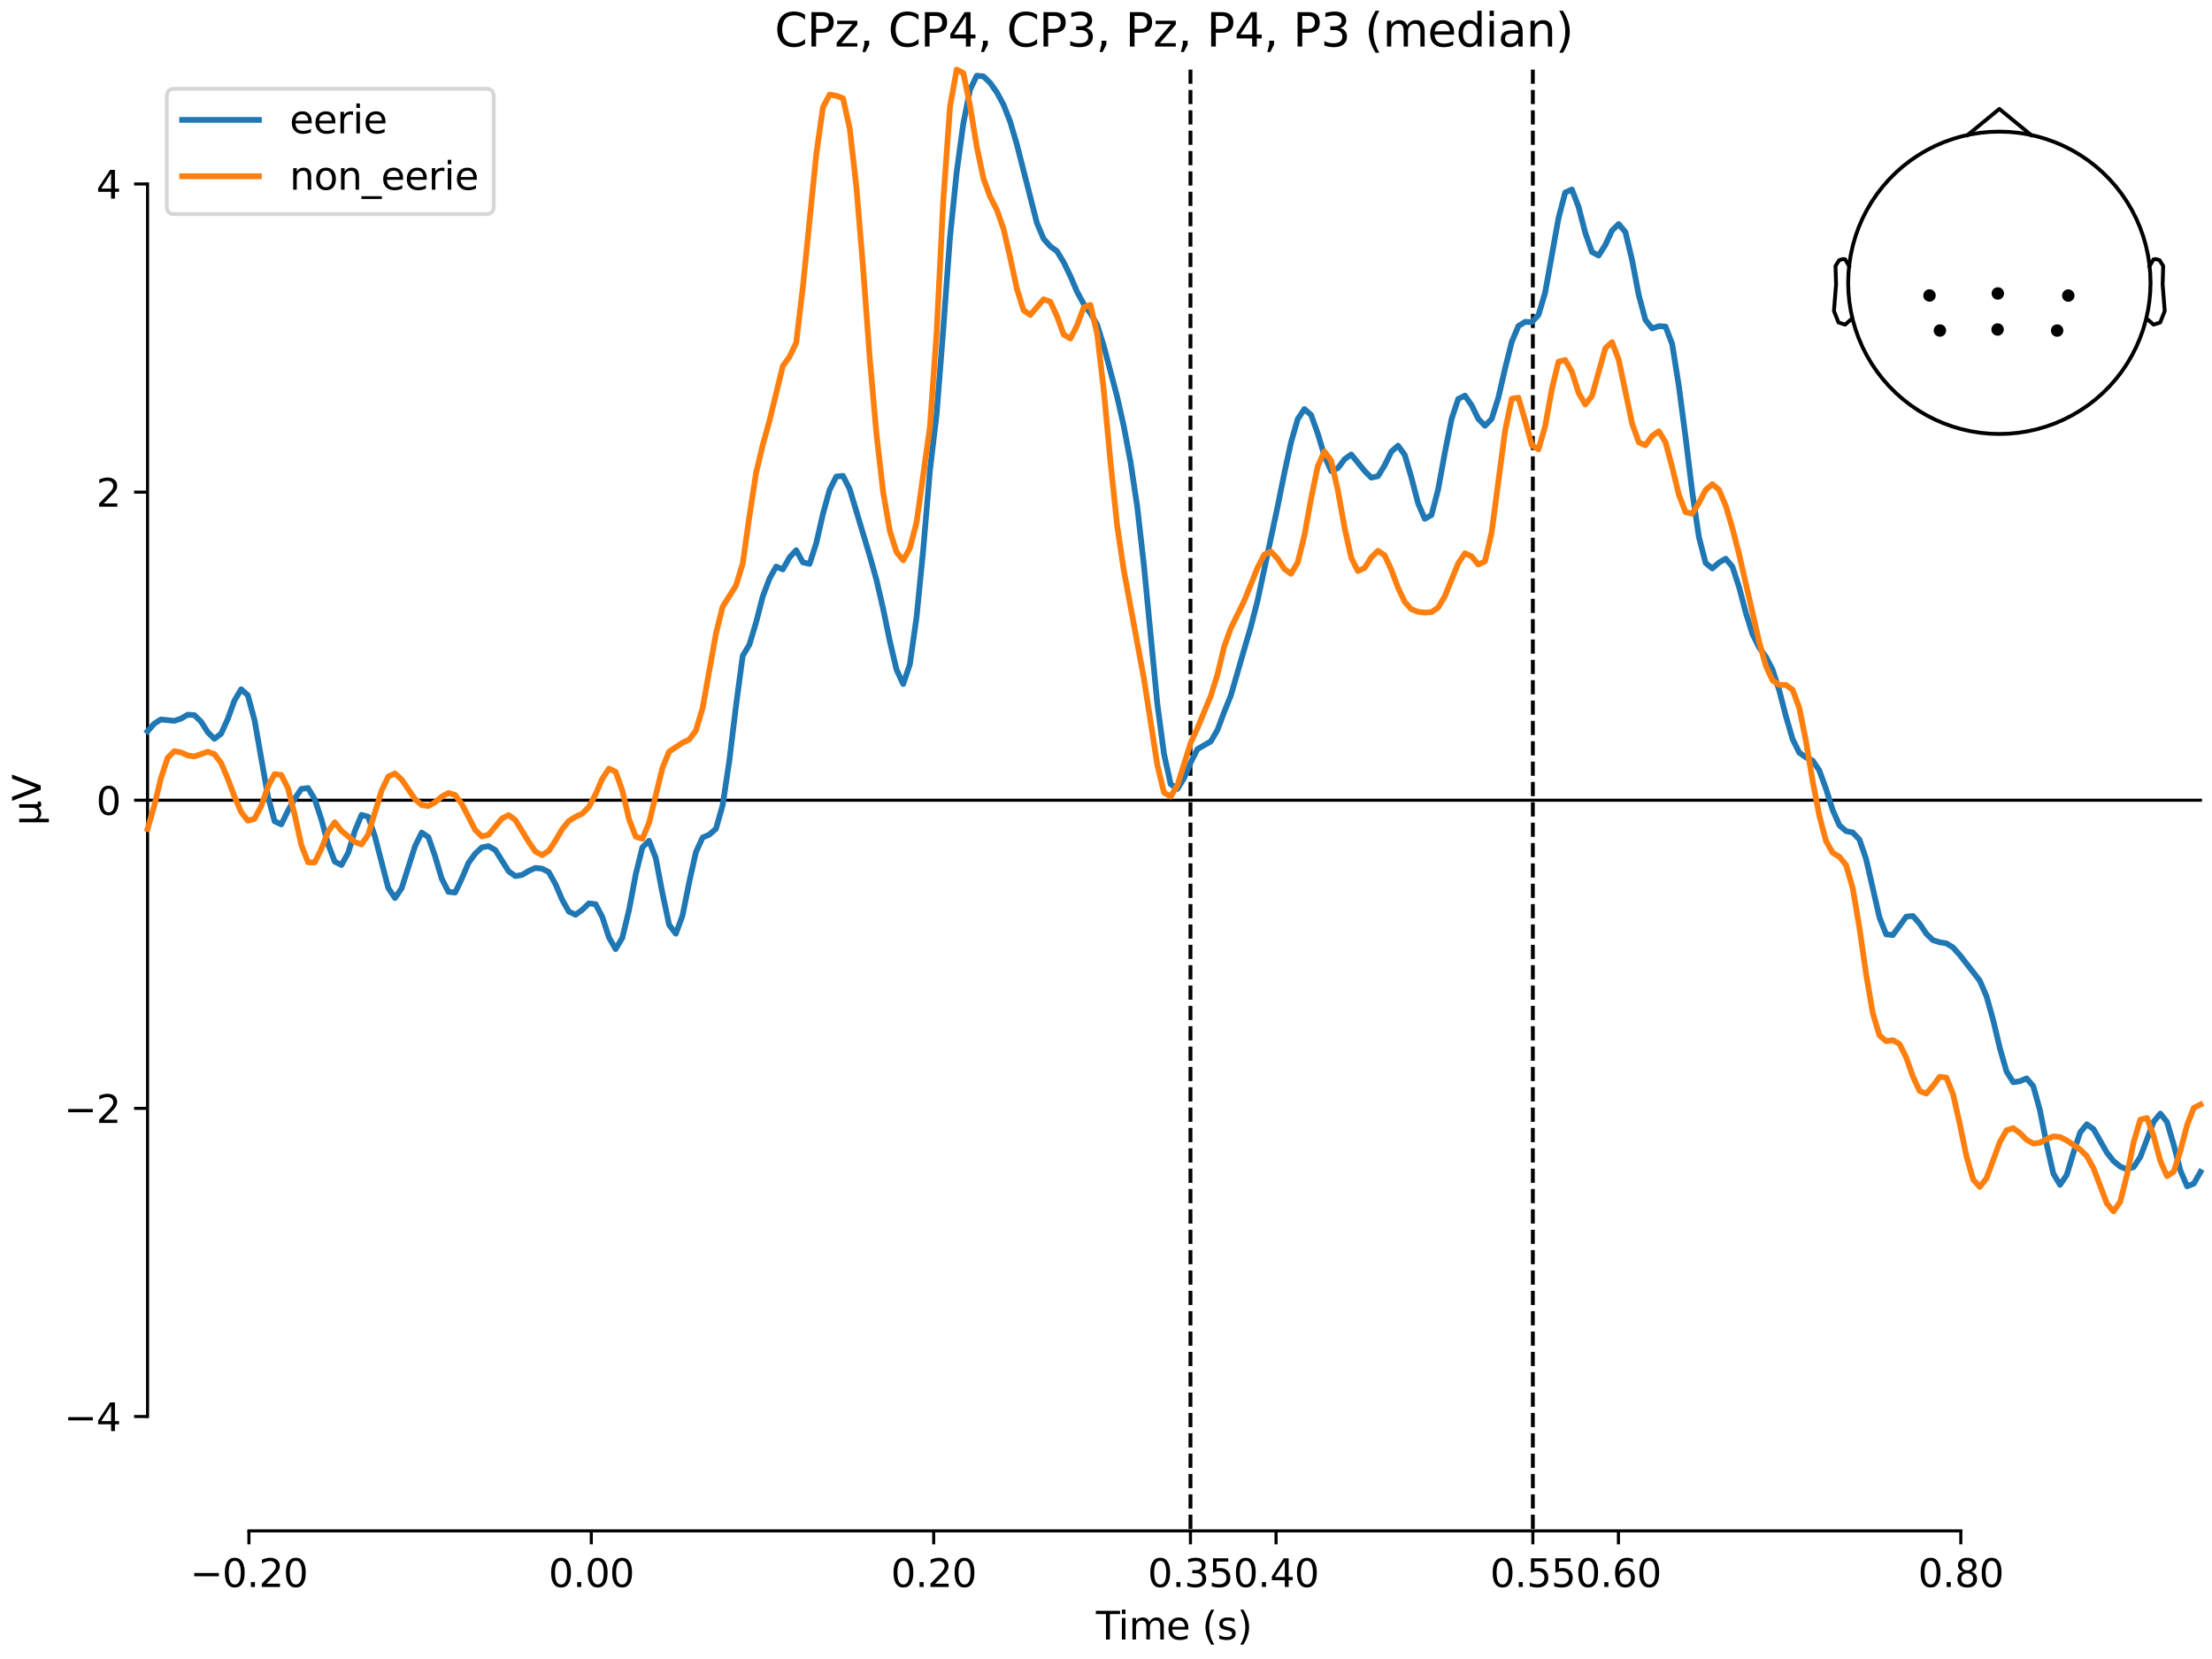 <?xml version="1.0" encoding="utf-8" standalone="no"?>
<!DOCTYPE svg PUBLIC "-//W3C//DTD SVG 1.1//EN"
  "http://www.w3.org/Graphics/SVG/1.1/DTD/svg11.dtd">
<svg xmlns:xlink="http://www.w3.org/1999/xlink" width="576pt" height="432pt" viewBox="0 0 576 432" xmlns="http://www.w3.org/2000/svg" version="1.1">
 <defs>
  <style type="text/css">*{stroke-linejoin: round; stroke-linecap: butt}</style>
 </defs>
 <g id="figure_1">
  <g id="patch_1">
   <path d="M 0 432 
L 576 432 
L 576 0 
L 0 0 
z
" style="fill: #ffffff"/>
  </g>
  <g id="axes_1">
   <g id="patch_2">
    <path d="M 38.421 398.644 
L 573 398.644 
L 573 18.118 
L 38.421 18.118 
L 38.421 398.644 
z
" style="fill: none; opacity: 0"/>
   </g>
   <g id="patch_3">
    <path d="M 38.421 368.851 
L 38.421 47.911 
" style="fill: none; stroke: #000000; stroke-width: 0.8; stroke-linejoin: miter; stroke-linecap: square"/>
   </g>
   <g id="LineCollection_1">
    <path d="M 309.994 18.118 
L 309.994 398.644 
" clip-path="url(#p07bf3ca484)" style="fill: none; stroke-dasharray: 3.7,1.6; stroke-dashoffset: 0; stroke: #000000"/>
    <path d="M 399.148 18.118 
L 399.148 398.644 
" clip-path="url(#p07bf3ca484)" style="fill: none; stroke-dasharray: 3.7,1.6; stroke-dashoffset: 0; stroke: #000000"/>
   </g>
   <g id="matplotlib.axis_1">
    <g id="xtick_1">
     <g id="line2d_1">
      <defs>
       <path id="m022c2e5bab" d="M 0 0 
L 0 3.5 
" style="stroke: #000000; stroke-width: 0.8"/>
      </defs>
      <g>
       <use xlink:href="#m022c2e5bab" x="64.819" y="398.644" style="stroke: #000000; stroke-width: 0.8"/>
      </g>
     </g>
     <g id="text_1">
      <!-- −0.20 -->
      <g transform="translate(49.496 413.242) scale(0.1 -0.1)">
       <defs>
        <path id="DejaVuSans-2212" d="M 678 2272 
L 4684 2272 
L 4684 1741 
L 678 1741 
L 678 2272 
z
" transform="scale(0.016)"/>
        <path id="DejaVuSans-30" d="M 2034 4250 
Q 1547 4250 1301 3770 
Q 1056 3291 1056 2328 
Q 1056 1369 1301 889 
Q 1547 409 2034 409 
Q 2525 409 2770 889 
Q 3016 1369 3016 2328 
Q 3016 3291 2770 3770 
Q 2525 4250 2034 4250 
z
M 2034 4750 
Q 2819 4750 3233 4129 
Q 3647 3509 3647 2328 
Q 3647 1150 3233 529 
Q 2819 -91 2034 -91 
Q 1250 -91 836 529 
Q 422 1150 422 2328 
Q 422 3509 836 4129 
Q 1250 4750 2034 4750 
z
" transform="scale(0.016)"/>
        <path id="DejaVuSans-2e" d="M 684 794 
L 1344 794 
L 1344 0 
L 684 0 
L 684 794 
z
" transform="scale(0.016)"/>
        <path id="DejaVuSans-32" d="M 1228 531 
L 3431 531 
L 3431 0 
L 469 0 
L 469 531 
Q 828 903 1448 1529 
Q 2069 2156 2228 2338 
Q 2531 2678 2651 2914 
Q 2772 3150 2772 3378 
Q 2772 3750 2511 3984 
Q 2250 4219 1831 4219 
Q 1534 4219 1204 4116 
Q 875 4013 500 3803 
L 500 4441 
Q 881 4594 1212 4672 
Q 1544 4750 1819 4750 
Q 2544 4750 2975 4387 
Q 3406 4025 3406 3419 
Q 3406 3131 3298 2873 
Q 3191 2616 2906 2266 
Q 2828 2175 2409 1742 
Q 1991 1309 1228 531 
z
" transform="scale(0.016)"/>
       </defs>
       <use xlink:href="#DejaVuSans-2212"/>
       <use xlink:href="#DejaVuSans-30" transform="translate(83.789 0)"/>
       <use xlink:href="#DejaVuSans-2e" transform="translate(147.412 0)"/>
       <use xlink:href="#DejaVuSans-32" transform="translate(179.199 0)"/>
       <use xlink:href="#DejaVuSans-30" transform="translate(242.822 0)"/>
      </g>
     </g>
    </g>
    <g id="xtick_2">
     <g id="line2d_2">
      <g>
       <use xlink:href="#m022c2e5bab" x="153.973" y="398.644" style="stroke: #000000; stroke-width: 0.8"/>
      </g>
     </g>
     <g id="text_2">
      <!-- 0.00 -->
      <g transform="translate(142.84 413.242) scale(0.1 -0.1)">
       <use xlink:href="#DejaVuSans-30"/>
       <use xlink:href="#DejaVuSans-2e" transform="translate(63.623 0)"/>
       <use xlink:href="#DejaVuSans-30" transform="translate(95.41 0)"/>
       <use xlink:href="#DejaVuSans-30" transform="translate(159.033 0)"/>
      </g>
     </g>
    </g>
    <g id="xtick_3">
     <g id="line2d_3">
      <g>
       <use xlink:href="#m022c2e5bab" x="243.128" y="398.644" style="stroke: #000000; stroke-width: 0.8"/>
      </g>
     </g>
     <g id="text_3">
      <!-- 0.20 -->
      <g transform="translate(231.995 413.242) scale(0.1 -0.1)">
       <use xlink:href="#DejaVuSans-30"/>
       <use xlink:href="#DejaVuSans-2e" transform="translate(63.623 0)"/>
       <use xlink:href="#DejaVuSans-32" transform="translate(95.41 0)"/>
       <use xlink:href="#DejaVuSans-30" transform="translate(159.033 0)"/>
      </g>
     </g>
    </g>
    <g id="xtick_4">
     <g id="line2d_4">
      <g>
       <use xlink:href="#m022c2e5bab" x="309.994" y="398.644" style="stroke: #000000; stroke-width: 0.8"/>
      </g>
     </g>
     <g id="text_4">
      <!-- 0.35 -->
      <g transform="translate(298.861 413.242) scale(0.1 -0.1)">
       <defs>
        <path id="DejaVuSans-33" d="M 2597 2516 
Q 3050 2419 3304 2112 
Q 3559 1806 3559 1356 
Q 3559 666 3084 287 
Q 2609 -91 1734 -91 
Q 1441 -91 1130 -33 
Q 819 25 488 141 
L 488 750 
Q 750 597 1062 519 
Q 1375 441 1716 441 
Q 2309 441 2620 675 
Q 2931 909 2931 1356 
Q 2931 1769 2642 2001 
Q 2353 2234 1838 2234 
L 1294 2234 
L 1294 2753 
L 1863 2753 
Q 2328 2753 2575 2939 
Q 2822 3125 2822 3475 
Q 2822 3834 2567 4026 
Q 2313 4219 1838 4219 
Q 1578 4219 1281 4162 
Q 984 4106 628 3988 
L 628 4550 
Q 988 4650 1302 4700 
Q 1616 4750 1894 4750 
Q 2613 4750 3031 4423 
Q 3450 4097 3450 3541 
Q 3450 3153 3228 2886 
Q 3006 2619 2597 2516 
z
" transform="scale(0.016)"/>
        <path id="DejaVuSans-35" d="M 691 4666 
L 3169 4666 
L 3169 4134 
L 1269 4134 
L 1269 2991 
Q 1406 3038 1543 3061 
Q 1681 3084 1819 3084 
Q 2600 3084 3056 2656 
Q 3513 2228 3513 1497 
Q 3513 744 3044 326 
Q 2575 -91 1722 -91 
Q 1428 -91 1123 -41 
Q 819 9 494 109 
L 494 744 
Q 775 591 1075 516 
Q 1375 441 1709 441 
Q 2250 441 2565 725 
Q 2881 1009 2881 1497 
Q 2881 1984 2565 2268 
Q 2250 2553 1709 2553 
Q 1456 2553 1204 2497 
Q 953 2441 691 2322 
L 691 4666 
z
" transform="scale(0.016)"/>
       </defs>
       <use xlink:href="#DejaVuSans-30"/>
       <use xlink:href="#DejaVuSans-2e" transform="translate(63.623 0)"/>
       <use xlink:href="#DejaVuSans-33" transform="translate(95.41 0)"/>
       <use xlink:href="#DejaVuSans-35" transform="translate(159.033 0)"/>
      </g>
     </g>
    </g>
    <g id="xtick_5">
     <g id="line2d_5">
      <g>
       <use xlink:href="#m022c2e5bab" x="332.282" y="398.644" style="stroke: #000000; stroke-width: 0.8"/>
      </g>
     </g>
     <g id="text_5">
      <!-- 0.40 -->
      <g transform="translate(321.15 413.242) scale(0.1 -0.1)">
       <defs>
        <path id="DejaVuSans-34" d="M 2419 4116 
L 825 1625 
L 2419 1625 
L 2419 4116 
z
M 2253 4666 
L 3047 4666 
L 3047 1625 
L 3713 1625 
L 3713 1100 
L 3047 1100 
L 3047 0 
L 2419 0 
L 2419 1100 
L 313 1100 
L 313 1709 
L 2253 4666 
z
" transform="scale(0.016)"/>
       </defs>
       <use xlink:href="#DejaVuSans-30"/>
       <use xlink:href="#DejaVuSans-2e" transform="translate(63.623 0)"/>
       <use xlink:href="#DejaVuSans-34" transform="translate(95.41 0)"/>
       <use xlink:href="#DejaVuSans-30" transform="translate(159.033 0)"/>
      </g>
     </g>
    </g>
    <g id="xtick_6">
     <g id="line2d_6">
      <g>
       <use xlink:href="#m022c2e5bab" x="399.148" y="398.644" style="stroke: #000000; stroke-width: 0.8"/>
      </g>
     </g>
     <g id="text_6">
      <!-- 0.55 -->
      <g transform="translate(388.016 413.242) scale(0.1 -0.1)">
       <use xlink:href="#DejaVuSans-30"/>
       <use xlink:href="#DejaVuSans-2e" transform="translate(63.623 0)"/>
       <use xlink:href="#DejaVuSans-35" transform="translate(95.41 0)"/>
       <use xlink:href="#DejaVuSans-35" transform="translate(159.033 0)"/>
      </g>
     </g>
    </g>
    <g id="xtick_7">
     <g id="line2d_7">
      <g>
       <use xlink:href="#m022c2e5bab" x="421.437" y="398.644" style="stroke: #000000; stroke-width: 0.8"/>
      </g>
     </g>
     <g id="text_7">
      <!-- 0.60 -->
      <g transform="translate(410.304 413.242) scale(0.1 -0.1)">
       <defs>
        <path id="DejaVuSans-36" d="M 2113 2584 
Q 1688 2584 1439 2293 
Q 1191 2003 1191 1497 
Q 1191 994 1439 701 
Q 1688 409 2113 409 
Q 2538 409 2786 701 
Q 3034 994 3034 1497 
Q 3034 2003 2786 2293 
Q 2538 2584 2113 2584 
z
M 3366 4563 
L 3366 3988 
Q 3128 4100 2886 4159 
Q 2644 4219 2406 4219 
Q 1781 4219 1451 3797 
Q 1122 3375 1075 2522 
Q 1259 2794 1537 2939 
Q 1816 3084 2150 3084 
Q 2853 3084 3261 2657 
Q 3669 2231 3669 1497 
Q 3669 778 3244 343 
Q 2819 -91 2113 -91 
Q 1303 -91 875 529 
Q 447 1150 447 2328 
Q 447 3434 972 4092 
Q 1497 4750 2381 4750 
Q 2619 4750 2861 4703 
Q 3103 4656 3366 4563 
z
" transform="scale(0.016)"/>
       </defs>
       <use xlink:href="#DejaVuSans-30"/>
       <use xlink:href="#DejaVuSans-2e" transform="translate(63.623 0)"/>
       <use xlink:href="#DejaVuSans-36" transform="translate(95.41 0)"/>
       <use xlink:href="#DejaVuSans-30" transform="translate(159.033 0)"/>
      </g>
     </g>
    </g>
    <g id="xtick_8">
     <g id="line2d_8">
      <g>
       <use xlink:href="#m022c2e5bab" x="510.592" y="398.644" style="stroke: #000000; stroke-width: 0.8"/>
      </g>
     </g>
     <g id="text_8">
      <!-- 0.80 -->
      <g transform="translate(499.459 413.242) scale(0.1 -0.1)">
       <defs>
        <path id="DejaVuSans-38" d="M 2034 2216 
Q 1584 2216 1326 1975 
Q 1069 1734 1069 1313 
Q 1069 891 1326 650 
Q 1584 409 2034 409 
Q 2484 409 2743 651 
Q 3003 894 3003 1313 
Q 3003 1734 2745 1975 
Q 2488 2216 2034 2216 
z
M 1403 2484 
Q 997 2584 770 2862 
Q 544 3141 544 3541 
Q 544 4100 942 4425 
Q 1341 4750 2034 4750 
Q 2731 4750 3128 4425 
Q 3525 4100 3525 3541 
Q 3525 3141 3298 2862 
Q 3072 2584 2669 2484 
Q 3125 2378 3379 2068 
Q 3634 1759 3634 1313 
Q 3634 634 3220 271 
Q 2806 -91 2034 -91 
Q 1263 -91 848 271 
Q 434 634 434 1313 
Q 434 1759 690 2068 
Q 947 2378 1403 2484 
z
M 1172 3481 
Q 1172 3119 1398 2916 
Q 1625 2713 2034 2713 
Q 2441 2713 2670 2916 
Q 2900 3119 2900 3481 
Q 2900 3844 2670 4047 
Q 2441 4250 2034 4250 
Q 1625 4250 1398 4047 
Q 1172 3844 1172 3481 
z
" transform="scale(0.016)"/>
       </defs>
       <use xlink:href="#DejaVuSans-30"/>
       <use xlink:href="#DejaVuSans-2e" transform="translate(63.623 0)"/>
       <use xlink:href="#DejaVuSans-38" transform="translate(95.41 0)"/>
       <use xlink:href="#DejaVuSans-30" transform="translate(159.033 0)"/>
      </g>
     </g>
    </g>
    <g id="text_9">
     <!-- Time (s) -->
     <g transform="translate(285.381 426.92) scale(0.1 -0.1)">
      <defs>
       <path id="DejaVuSans-54" d="M -19 4666 
L 3928 4666 
L 3928 4134 
L 2272 4134 
L 2272 0 
L 1638 0 
L 1638 4134 
L -19 4134 
L -19 4666 
z
" transform="scale(0.016)"/>
       <path id="DejaVuSans-69" d="M 603 3500 
L 1178 3500 
L 1178 0 
L 603 0 
L 603 3500 
z
M 603 4863 
L 1178 4863 
L 1178 4134 
L 603 4134 
L 603 4863 
z
" transform="scale(0.016)"/>
       <path id="DejaVuSans-6d" d="M 3328 2828 
Q 3544 3216 3844 3400 
Q 4144 3584 4550 3584 
Q 5097 3584 5394 3201 
Q 5691 2819 5691 2113 
L 5691 0 
L 5113 0 
L 5113 2094 
Q 5113 2597 4934 2840 
Q 4756 3084 4391 3084 
Q 3944 3084 3684 2787 
Q 3425 2491 3425 1978 
L 3425 0 
L 2847 0 
L 2847 2094 
Q 2847 2600 2669 2842 
Q 2491 3084 2119 3084 
Q 1678 3084 1418 2786 
Q 1159 2488 1159 1978 
L 1159 0 
L 581 0 
L 581 3500 
L 1159 3500 
L 1159 2956 
Q 1356 3278 1631 3431 
Q 1906 3584 2284 3584 
Q 2666 3584 2933 3390 
Q 3200 3197 3328 2828 
z
" transform="scale(0.016)"/>
       <path id="DejaVuSans-65" d="M 3597 1894 
L 3597 1613 
L 953 1613 
Q 991 1019 1311 708 
Q 1631 397 2203 397 
Q 2534 397 2845 478 
Q 3156 559 3463 722 
L 3463 178 
Q 3153 47 2828 -22 
Q 2503 -91 2169 -91 
Q 1331 -91 842 396 
Q 353 884 353 1716 
Q 353 2575 817 3079 
Q 1281 3584 2069 3584 
Q 2775 3584 3186 3129 
Q 3597 2675 3597 1894 
z
M 3022 2063 
Q 3016 2534 2758 2815 
Q 2500 3097 2075 3097 
Q 1594 3097 1305 2825 
Q 1016 2553 972 2059 
L 3022 2063 
z
" transform="scale(0.016)"/>
       <path id="DejaVuSans-20" transform="scale(0.016)"/>
       <path id="DejaVuSans-28" d="M 1984 4856 
Q 1566 4138 1362 3434 
Q 1159 2731 1159 2009 
Q 1159 1288 1364 580 
Q 1569 -128 1984 -844 
L 1484 -844 
Q 1016 -109 783 600 
Q 550 1309 550 2009 
Q 550 2706 781 3412 
Q 1013 4119 1484 4856 
L 1984 4856 
z
" transform="scale(0.016)"/>
       <path id="DejaVuSans-73" d="M 2834 3397 
L 2834 2853 
Q 2591 2978 2328 3040 
Q 2066 3103 1784 3103 
Q 1356 3103 1142 2972 
Q 928 2841 928 2578 
Q 928 2378 1081 2264 
Q 1234 2150 1697 2047 
L 1894 2003 
Q 2506 1872 2764 1633 
Q 3022 1394 3022 966 
Q 3022 478 2636 193 
Q 2250 -91 1575 -91 
Q 1294 -91 989 -36 
Q 684 19 347 128 
L 347 722 
Q 666 556 975 473 
Q 1284 391 1588 391 
Q 1994 391 2212 530 
Q 2431 669 2431 922 
Q 2431 1156 2273 1281 
Q 2116 1406 1581 1522 
L 1381 1569 
Q 847 1681 609 1914 
Q 372 2147 372 2553 
Q 372 3047 722 3315 
Q 1072 3584 1716 3584 
Q 2034 3584 2315 3537 
Q 2597 3491 2834 3397 
z
" transform="scale(0.016)"/>
       <path id="DejaVuSans-29" d="M 513 4856 
L 1013 4856 
Q 1481 4119 1714 3412 
Q 1947 2706 1947 2009 
Q 1947 1309 1714 600 
Q 1481 -109 1013 -844 
L 513 -844 
Q 928 -128 1133 580 
Q 1338 1288 1338 2009 
Q 1338 2731 1133 3434 
Q 928 4138 513 4856 
z
" transform="scale(0.016)"/>
      </defs>
      <use xlink:href="#DejaVuSans-54"/>
      <use xlink:href="#DejaVuSans-69" transform="translate(57.959 0)"/>
      <use xlink:href="#DejaVuSans-6d" transform="translate(85.742 0)"/>
      <use xlink:href="#DejaVuSans-65" transform="translate(183.154 0)"/>
      <use xlink:href="#DejaVuSans-20" transform="translate(244.678 0)"/>
      <use xlink:href="#DejaVuSans-28" transform="translate(276.465 0)"/>
      <use xlink:href="#DejaVuSans-73" transform="translate(315.479 0)"/>
      <use xlink:href="#DejaVuSans-29" transform="translate(367.578 0)"/>
     </g>
    </g>
   </g>
   <g id="matplotlib.axis_2">
    <g id="ytick_1">
     <g id="line2d_9">
      <defs>
       <path id="maa04060ecc" d="M 0 0 
L -3.5 0 
" style="stroke: #000000; stroke-width: 0.8"/>
      </defs>
      <g>
       <use xlink:href="#maa04060ecc" x="38.421" y="368.851" style="stroke: #000000; stroke-width: 0.8"/>
      </g>
     </g>
     <g id="text_10">
      <!-- −4 -->
      <g transform="translate(16.678 372.65) scale(0.1 -0.1)">
       <use xlink:href="#DejaVuSans-2212"/>
       <use xlink:href="#DejaVuSans-34" transform="translate(83.789 0)"/>
      </g>
     </g>
    </g>
    <g id="ytick_2">
     <g id="line2d_10">
      <g>
       <use xlink:href="#maa04060ecc" x="38.421" y="288.616" style="stroke: #000000; stroke-width: 0.8"/>
      </g>
     </g>
     <g id="text_11">
      <!-- −2 -->
      <g transform="translate(16.678 292.415) scale(0.1 -0.1)">
       <use xlink:href="#DejaVuSans-2212"/>
       <use xlink:href="#DejaVuSans-32" transform="translate(83.789 0)"/>
      </g>
     </g>
    </g>
    <g id="ytick_3">
     <g id="line2d_11">
      <g>
       <use xlink:href="#maa04060ecc" x="38.421" y="208.381" style="stroke: #000000; stroke-width: 0.8"/>
      </g>
     </g>
     <g id="text_12">
      <!-- 0 -->
      <g transform="translate(25.058 212.18) scale(0.1 -0.1)">
       <use xlink:href="#DejaVuSans-30"/>
      </g>
     </g>
    </g>
    <g id="ytick_4">
     <g id="line2d_12">
      <g>
       <use xlink:href="#maa04060ecc" x="38.421" y="128.146" style="stroke: #000000; stroke-width: 0.8"/>
      </g>
     </g>
     <g id="text_13">
      <!-- 2 -->
      <g transform="translate(25.058 131.945) scale(0.1 -0.1)">
       <use xlink:href="#DejaVuSans-32"/>
      </g>
     </g>
    </g>
    <g id="ytick_5">
     <g id="line2d_13">
      <g>
       <use xlink:href="#maa04060ecc" x="38.421" y="47.911" style="stroke: #000000; stroke-width: 0.8"/>
      </g>
     </g>
     <g id="text_14">
      <!-- 4 -->
      <g transform="translate(25.058 51.71) scale(0.1 -0.1)">
       <use xlink:href="#DejaVuSans-34"/>
      </g>
     </g>
    </g>
    <g id="text_15">
     <!-- µV -->
     <g transform="translate(10.599 214.982) rotate(-90) scale(0.1 -0.1)">
      <defs>
       <path id="DejaVuSans-b5" d="M 544 -1331 
L 544 3500 
L 1119 3500 
L 1119 1325 
Q 1119 872 1334 640 
Q 1550 409 1972 409 
Q 2434 409 2667 671 
Q 2900 934 2900 1459 
L 2900 3500 
L 3475 3500 
L 3475 806 
Q 3475 619 3529 530 
Q 3584 441 3700 441 
Q 3728 441 3778 458 
Q 3828 475 3916 513 
L 3916 50 
Q 3788 -22 3673 -56 
Q 3559 -91 3450 -91 
Q 3234 -91 3106 31 
Q 2978 153 2931 403 
Q 2775 156 2548 32 
Q 2322 -91 2016 -91 
Q 1697 -91 1473 31 
Q 1250 153 1119 397 
L 1119 -1331 
L 544 -1331 
z
" transform="scale(0.016)"/>
       <path id="DejaVuSans-56" d="M 1831 0 
L 50 4666 
L 709 4666 
L 2188 738 
L 3669 4666 
L 4325 4666 
L 2547 0 
L 1831 0 
z
" transform="scale(0.016)"/>
      </defs>
      <use xlink:href="#DejaVuSans-b5"/>
      <use xlink:href="#DejaVuSans-56" transform="translate(63.623 0)"/>
     </g>
    </g>
   </g>
   <g id="patch_4">
    <path d="M 64.819 398.644 
L 510.592 398.644 
" style="fill: none; stroke: #000000; stroke-width: 0.8; stroke-linejoin: miter; stroke-linecap: square"/>
   </g>
   <g id="patch_5">
    <path d="M 38.421 208.381 
L 573 208.381 
" style="fill: none; stroke: #000000; stroke-width: 0.8; stroke-linejoin: miter; stroke-linecap: square"/>
   </g>
   <g id="text_16">
    <!-- CPz, CP4, CP3, Pz, P4, P3 (median) -->
    <g transform="translate(201.717 12.118) scale(0.12 -0.12)">
     <defs>
      <path id="DejaVuSans-43" d="M 4122 4306 
L 4122 3641 
Q 3803 3938 3442 4084 
Q 3081 4231 2675 4231 
Q 1875 4231 1450 3742 
Q 1025 3253 1025 2328 
Q 1025 1406 1450 917 
Q 1875 428 2675 428 
Q 3081 428 3442 575 
Q 3803 722 4122 1019 
L 4122 359 
Q 3791 134 3420 21 
Q 3050 -91 2638 -91 
Q 1578 -91 968 557 
Q 359 1206 359 2328 
Q 359 3453 968 4101 
Q 1578 4750 2638 4750 
Q 3056 4750 3426 4639 
Q 3797 4528 4122 4306 
z
" transform="scale(0.016)"/>
      <path id="DejaVuSans-50" d="M 1259 4147 
L 1259 2394 
L 2053 2394 
Q 2494 2394 2734 2622 
Q 2975 2850 2975 3272 
Q 2975 3691 2734 3919 
Q 2494 4147 2053 4147 
L 1259 4147 
z
M 628 4666 
L 2053 4666 
Q 2838 4666 3239 4311 
Q 3641 3956 3641 3272 
Q 3641 2581 3239 2228 
Q 2838 1875 2053 1875 
L 1259 1875 
L 1259 0 
L 628 0 
L 628 4666 
z
" transform="scale(0.016)"/>
      <path id="DejaVuSans-7a" d="M 353 3500 
L 3084 3500 
L 3084 2975 
L 922 459 
L 3084 459 
L 3084 0 
L 275 0 
L 275 525 
L 2438 3041 
L 353 3041 
L 353 3500 
z
" transform="scale(0.016)"/>
      <path id="DejaVuSans-2c" d="M 750 794 
L 1409 794 
L 1409 256 
L 897 -744 
L 494 -744 
L 750 256 
L 750 794 
z
" transform="scale(0.016)"/>
      <path id="DejaVuSans-64" d="M 2906 2969 
L 2906 4863 
L 3481 4863 
L 3481 0 
L 2906 0 
L 2906 525 
Q 2725 213 2448 61 
Q 2172 -91 1784 -91 
Q 1150 -91 751 415 
Q 353 922 353 1747 
Q 353 2572 751 3078 
Q 1150 3584 1784 3584 
Q 2172 3584 2448 3432 
Q 2725 3281 2906 2969 
z
M 947 1747 
Q 947 1113 1208 752 
Q 1469 391 1925 391 
Q 2381 391 2643 752 
Q 2906 1113 2906 1747 
Q 2906 2381 2643 2742 
Q 2381 3103 1925 3103 
Q 1469 3103 1208 2742 
Q 947 2381 947 1747 
z
" transform="scale(0.016)"/>
      <path id="DejaVuSans-61" d="M 2194 1759 
Q 1497 1759 1228 1600 
Q 959 1441 959 1056 
Q 959 750 1161 570 
Q 1363 391 1709 391 
Q 2188 391 2477 730 
Q 2766 1069 2766 1631 
L 2766 1759 
L 2194 1759 
z
M 3341 1997 
L 3341 0 
L 2766 0 
L 2766 531 
Q 2569 213 2275 61 
Q 1981 -91 1556 -91 
Q 1019 -91 701 211 
Q 384 513 384 1019 
Q 384 1609 779 1909 
Q 1175 2209 1959 2209 
L 2766 2209 
L 2766 2266 
Q 2766 2663 2505 2880 
Q 2244 3097 1772 3097 
Q 1472 3097 1187 3025 
Q 903 2953 641 2809 
L 641 3341 
Q 956 3463 1253 3523 
Q 1550 3584 1831 3584 
Q 2591 3584 2966 3190 
Q 3341 2797 3341 1997 
z
" transform="scale(0.016)"/>
      <path id="DejaVuSans-6e" d="M 3513 2113 
L 3513 0 
L 2938 0 
L 2938 2094 
Q 2938 2591 2744 2837 
Q 2550 3084 2163 3084 
Q 1697 3084 1428 2787 
Q 1159 2491 1159 1978 
L 1159 0 
L 581 0 
L 581 3500 
L 1159 3500 
L 1159 2956 
Q 1366 3272 1645 3428 
Q 1925 3584 2291 3584 
Q 2894 3584 3203 3211 
Q 3513 2838 3513 2113 
z
" transform="scale(0.016)"/>
     </defs>
     <use xlink:href="#DejaVuSans-43"/>
     <use xlink:href="#DejaVuSans-50" transform="translate(69.824 0)"/>
     <use xlink:href="#DejaVuSans-7a" transform="translate(130.127 0)"/>
     <use xlink:href="#DejaVuSans-2c" transform="translate(182.617 0)"/>
     <use xlink:href="#DejaVuSans-20" transform="translate(214.404 0)"/>
     <use xlink:href="#DejaVuSans-43" transform="translate(246.191 0)"/>
     <use xlink:href="#DejaVuSans-50" transform="translate(316.016 0)"/>
     <use xlink:href="#DejaVuSans-34" transform="translate(376.318 0)"/>
     <use xlink:href="#DejaVuSans-2c" transform="translate(439.941 0)"/>
     <use xlink:href="#DejaVuSans-20" transform="translate(471.729 0)"/>
     <use xlink:href="#DejaVuSans-43" transform="translate(503.516 0)"/>
     <use xlink:href="#DejaVuSans-50" transform="translate(573.34 0)"/>
     <use xlink:href="#DejaVuSans-33" transform="translate(633.643 0)"/>
     <use xlink:href="#DejaVuSans-2c" transform="translate(697.266 0)"/>
     <use xlink:href="#DejaVuSans-20" transform="translate(729.053 0)"/>
     <use xlink:href="#DejaVuSans-50" transform="translate(760.84 0)"/>
     <use xlink:href="#DejaVuSans-7a" transform="translate(821.143 0)"/>
     <use xlink:href="#DejaVuSans-2c" transform="translate(873.633 0)"/>
     <use xlink:href="#DejaVuSans-20" transform="translate(905.42 0)"/>
     <use xlink:href="#DejaVuSans-50" transform="translate(937.207 0)"/>
     <use xlink:href="#DejaVuSans-34" transform="translate(997.51 0)"/>
     <use xlink:href="#DejaVuSans-2c" transform="translate(1061.133 0)"/>
     <use xlink:href="#DejaVuSans-20" transform="translate(1092.92 0)"/>
     <use xlink:href="#DejaVuSans-50" transform="translate(1124.707 0)"/>
     <use xlink:href="#DejaVuSans-33" transform="translate(1185.01 0)"/>
     <use xlink:href="#DejaVuSans-20" transform="translate(1248.633 0)"/>
     <use xlink:href="#DejaVuSans-28" transform="translate(1280.42 0)"/>
     <use xlink:href="#DejaVuSans-6d" transform="translate(1319.434 0)"/>
     <use xlink:href="#DejaVuSans-65" transform="translate(1416.846 0)"/>
     <use xlink:href="#DejaVuSans-64" transform="translate(1478.369 0)"/>
     <use xlink:href="#DejaVuSans-69" transform="translate(1541.846 0)"/>
     <use xlink:href="#DejaVuSans-61" transform="translate(1569.629 0)"/>
     <use xlink:href="#DejaVuSans-6e" transform="translate(1630.908 0)"/>
     <use xlink:href="#DejaVuSans-29" transform="translate(1694.287 0)"/>
    </g>
   </g>
   <g id="legend_1">
    <g id="patch_6">
     <path d="M 45.421 55.753 
L 126.563 55.753 
Q 128.563 55.753 128.563 53.753 
L 128.563 25.118 
Q 128.563 23.118 126.563 23.118 
L 45.421 23.118 
Q 43.421 23.118 43.421 25.118 
L 43.421 53.753 
Q 43.421 55.753 45.421 55.753 
z
" style="fill: #ffffff; opacity: 0.8; stroke: #cccccc; stroke-linejoin: miter"/>
    </g>
    <g id="line2d_14">
     <path d="M 47.421 31.217 
L 57.421 31.217 
L 67.421 31.217 
" style="fill: none; stroke: #1f77b4; stroke-width: 1.5; stroke-linecap: square"/>
    </g>
    <g id="text_17">
     <!-- eerie -->
     <g transform="translate(75.421 34.717) scale(0.1 -0.1)">
      <defs>
       <path id="DejaVuSans-72" d="M 2631 2963 
Q 2534 3019 2420 3045 
Q 2306 3072 2169 3072 
Q 1681 3072 1420 2755 
Q 1159 2438 1159 1844 
L 1159 0 
L 581 0 
L 581 3500 
L 1159 3500 
L 1159 2956 
Q 1341 3275 1631 3429 
Q 1922 3584 2338 3584 
Q 2397 3584 2469 3576 
Q 2541 3569 2628 3553 
L 2631 2963 
z
" transform="scale(0.016)"/>
      </defs>
      <use xlink:href="#DejaVuSans-65"/>
      <use xlink:href="#DejaVuSans-65" transform="translate(61.523 0)"/>
      <use xlink:href="#DejaVuSans-72" transform="translate(123.047 0)"/>
      <use xlink:href="#DejaVuSans-69" transform="translate(164.16 0)"/>
      <use xlink:href="#DejaVuSans-65" transform="translate(191.943 0)"/>
     </g>
    </g>
    <g id="line2d_15">
     <path d="M 47.421 45.895 
L 57.421 45.895 
L 67.421 45.895 
" style="fill: none; stroke: #ff7f0e; stroke-width: 1.5; stroke-linecap: square"/>
    </g>
    <g id="text_18">
     <!-- non_eerie -->
     <g transform="translate(75.421 49.395) scale(0.1 -0.1)">
      <defs>
       <path id="DejaVuSans-6f" d="M 1959 3097 
Q 1497 3097 1228 2736 
Q 959 2375 959 1747 
Q 959 1119 1226 758 
Q 1494 397 1959 397 
Q 2419 397 2687 759 
Q 2956 1122 2956 1747 
Q 2956 2369 2687 2733 
Q 2419 3097 1959 3097 
z
M 1959 3584 
Q 2709 3584 3137 3096 
Q 3566 2609 3566 1747 
Q 3566 888 3137 398 
Q 2709 -91 1959 -91 
Q 1206 -91 779 398 
Q 353 888 353 1747 
Q 353 2609 779 3096 
Q 1206 3584 1959 3584 
z
" transform="scale(0.016)"/>
       <path id="DejaVuSans-5f" d="M 3263 -1063 
L 3263 -1509 
L -63 -1509 
L -63 -1063 
L 3263 -1063 
z
" transform="scale(0.016)"/>
      </defs>
      <use xlink:href="#DejaVuSans-6e"/>
      <use xlink:href="#DejaVuSans-6f" transform="translate(63.379 0)"/>
      <use xlink:href="#DejaVuSans-6e" transform="translate(124.561 0)"/>
      <use xlink:href="#DejaVuSans-5f" transform="translate(187.939 0)"/>
      <use xlink:href="#DejaVuSans-65" transform="translate(237.939 0)"/>
      <use xlink:href="#DejaVuSans-65" transform="translate(299.463 0)"/>
      <use xlink:href="#DejaVuSans-72" transform="translate(360.986 0)"/>
      <use xlink:href="#DejaVuSans-69" transform="translate(402.1 0)"/>
      <use xlink:href="#DejaVuSans-65" transform="translate(429.883 0)"/>
     </g>
    </g>
   </g>
   <g id="line2d_16">
    <path d="M 38.421 190.421 
L 40.162 188.438 
L 41.903 187.346 
L 45.386 187.703 
L 47.127 187.126 
L 48.868 186.111 
L 50.61 186.213 
L 52.351 187.907 
L 54.092 190.652 
L 55.834 192.395 
L 57.575 191.045 
L 59.316 187.209 
L 61.057 182.402 
L 62.799 179.489 
L 64.54 181.046 
L 66.281 187.531 
L 69.764 207.329 
L 71.505 213.85 
L 73.247 214.671 
L 74.988 211.106 
L 76.729 208.008 
L 78.47 205.421 
L 80.212 205.207 
L 81.953 208.115 
L 83.694 213.387 
L 85.436 219.821 
L 87.177 224.374 
L 88.918 225.247 
L 90.66 222.085 
L 92.401 216.407 
L 94.142 212.194 
L 95.883 212.682 
L 97.625 217.788 
L 101.107 231.218 
L 102.849 233.842 
L 104.59 231.274 
L 108.073 220.345 
L 109.814 216.803 
L 111.555 217.993 
L 113.296 222.967 
L 115.038 228.823 
L 116.779 232.24 
L 118.52 232.409 
L 120.262 228.767 
L 122.003 224.67 
L 123.744 222.29 
L 125.486 220.653 
L 127.227 220.338 
L 128.968 221.327 
L 132.451 226.882 
L 134.192 228.132 
L 135.933 227.836 
L 137.675 226.785 
L 139.416 226.011 
L 141.157 226.208 
L 142.899 227.096 
L 144.64 230.217 
L 146.381 234.263 
L 148.122 237.364 
L 149.864 238.202 
L 151.605 236.925 
L 153.346 235.237 
L 155.088 235.445 
L 156.829 238.757 
L 158.57 244.09 
L 160.312 247.14 
L 162.053 244.195 
L 163.794 236.987 
L 165.535 227.735 
L 167.277 220.647 
L 169.018 218.942 
L 170.759 223.431 
L 172.501 232.616 
L 174.242 240.831 
L 175.983 243.138 
L 177.725 238.415 
L 179.466 229.73 
L 181.207 221.938 
L 182.948 218.098 
L 184.69 217.346 
L 186.431 215.815 
L 188.172 209.692 
L 189.914 198.121 
L 191.655 183.777 
L 193.396 170.79 
L 195.138 167.869 
L 196.879 162.081 
L 198.62 155.318 
L 200.361 150.686 
L 202.103 147.539 
L 203.844 148.268 
L 205.585 145.161 
L 207.327 143.262 
L 209.068 146.438 
L 210.809 146.839 
L 212.551 141.459 
L 214.292 133.831 
L 216.033 127.536 
L 217.774 124.093 
L 219.516 123.924 
L 221.257 127.362 
L 226.481 144.738 
L 228.222 150.968 
L 229.964 158.502 
L 231.705 166.926 
L 233.446 174.339 
L 235.187 178.123 
L 236.929 172.985 
L 238.67 160.731 
L 240.411 143.114 
L 242.153 122.509 
L 243.894 107.836 
L 245.635 85.579 
L 247.377 61.818 
L 249.118 44.82 
L 250.859 32.086 
L 252.6 23.357 
L 254.342 19.716 
L 256.083 19.884 
L 257.824 21.572 
L 259.566 24.03 
L 261.307 27.241 
L 263.048 31.685 
L 264.79 37.605 
L 270.013 58.08 
L 271.755 62.182 
L 273.496 64.155 
L 275.237 65.409 
L 276.979 68.296 
L 278.72 71.885 
L 280.461 75.967 
L 282.203 79.167 
L 283.944 81.58 
L 285.685 84.557 
L 287.427 90.133 
L 290.909 103.339 
L 292.65 111.092 
L 294.392 120.303 
L 296.133 131.919 
L 297.874 147.204 
L 301.357 183.206 
L 303.098 196.277 
L 304.84 204.182 
L 306.581 205.43 
L 308.322 202.636 
L 310.063 198.535 
L 311.805 195.072 
L 315.287 193.066 
L 317.029 190.082 
L 318.77 185.409 
L 320.511 181.095 
L 323.994 169.064 
L 325.735 163.139 
L 327.476 156.352 
L 332.7 131.862 
L 334.442 123.2 
L 336.183 115.179 
L 337.924 109.133 
L 339.666 106.516 
L 341.407 108.06 
L 343.148 112.917 
L 344.889 118.681 
L 346.631 122.645 
L 348.372 121.921 
L 350.113 119.589 
L 351.855 118.34 
L 355.337 122.619 
L 357.079 124.372 
L 358.82 124.001 
L 360.561 121.177 
L 362.302 117.601 
L 364.044 116.046 
L 365.785 118.437 
L 367.526 124.346 
L 369.268 131.066 
L 371.009 135.099 
L 372.75 134.124 
L 374.492 127.439 
L 376.233 117.893 
L 377.974 109.153 
L 379.715 103.888 
L 381.457 103.01 
L 383.198 105.528 
L 384.939 109.052 
L 386.681 110.868 
L 388.422 109.101 
L 390.163 103.587 
L 391.905 96.01 
L 393.646 89.056 
L 395.387 84.9 
L 397.128 83.819 
L 398.87 83.877 
L 400.611 82.044 
L 402.352 76.2 
L 405.835 56.772 
L 407.576 50.135 
L 409.318 49.338 
L 411.059 53.876 
L 412.8 60.603 
L 414.541 65.619 
L 416.283 66.548 
L 418.024 63.796 
L 419.765 60.027 
L 421.507 58.343 
L 423.248 60.43 
L 424.989 67.709 
L 426.731 76.852 
L 428.472 83.303 
L 430.213 85.54 
L 431.954 84.935 
L 433.696 85.03 
L 435.437 89.61 
L 437.178 100.574 
L 438.92 113.883 
L 440.661 128.107 
L 442.402 139.895 
L 444.144 146.602 
L 445.885 148.026 
L 447.626 146.491 
L 449.367 145.486 
L 451.109 147.544 
L 452.85 152.86 
L 454.591 159.505 
L 456.333 165.085 
L 458.074 168.589 
L 459.815 171.012 
L 461.557 174.339 
L 463.298 179.742 
L 465.039 186.471 
L 466.78 192.452 
L 468.522 195.986 
L 470.263 197.214 
L 472.004 198.058 
L 473.746 200.624 
L 475.487 205.42 
L 477.228 210.925 
L 478.97 214.899 
L 480.711 216.414 
L 482.452 216.779 
L 484.193 218.615 
L 485.935 223.711 
L 489.417 238.93 
L 491.159 243.3 
L 492.9 243.481 
L 496.383 238.692 
L 498.124 238.526 
L 499.865 240.522 
L 501.606 243.126 
L 503.348 244.829 
L 505.089 245.358 
L 506.83 245.649 
L 508.572 246.711 
L 510.313 248.664 
L 515.537 255.366 
L 517.278 259.415 
L 519.019 265.637 
L 520.761 272.96 
L 522.502 279.008 
L 524.243 281.808 
L 525.985 281.551 
L 527.726 280.807 
L 529.467 282.849 
L 531.209 289.137 
L 532.95 298.004 
L 534.691 305.622 
L 536.432 308.528 
L 538.174 305.948 
L 539.915 300.186 
L 541.656 294.909 
L 543.398 292.762 
L 545.139 294.004 
L 548.622 300.128 
L 550.363 302.338 
L 552.104 303.769 
L 553.845 304.487 
L 555.587 303.913 
L 557.328 301.277 
L 560.811 292.084 
L 562.552 289.974 
L 564.293 292.188 
L 566.035 298.116 
L 567.776 304.816 
L 569.517 308.911 
L 571.258 308.218 
L 573 305.162 
L 573 305.162 
" style="fill: none; stroke: #1f77b4; stroke-width: 1.5; stroke-linecap: square"/>
   </g>
   <g id="line2d_17">
    <path d="M 38.421 215.872 
L 40.162 209.864 
L 41.903 202.645 
L 43.644 197.361 
L 45.386 195.606 
L 47.127 195.918 
L 48.868 196.706 
L 50.61 196.971 
L 54.092 195.763 
L 55.834 196.374 
L 57.575 198.677 
L 59.316 202.778 
L 61.057 207.418 
L 62.799 211.467 
L 64.54 213.691 
L 66.281 213.213 
L 68.023 209.923 
L 69.764 204.874 
L 71.505 201.58 
L 73.247 201.799 
L 74.988 205.242 
L 76.729 212.107 
L 78.47 220.062 
L 80.212 224.533 
L 81.953 224.579 
L 83.694 221.035 
L 85.436 216.567 
L 87.177 214.105 
L 88.918 216.345 
L 92.401 219.245 
L 94.142 219.885 
L 95.883 217.31 
L 99.366 205.88 
L 101.107 202.208 
L 102.849 201.414 
L 104.59 202.989 
L 108.073 208.104 
L 109.814 209.645 
L 111.555 209.886 
L 113.296 208.899 
L 115.038 207.438 
L 116.779 206.49 
L 118.52 207.018 
L 120.262 209.35 
L 123.744 216.114 
L 125.486 217.812 
L 127.227 217.362 
L 130.709 213.131 
L 132.451 212.248 
L 134.192 213.518 
L 137.675 219.221 
L 139.416 221.74 
L 141.157 222.681 
L 142.899 221.558 
L 144.64 218.898 
L 146.381 215.928 
L 148.122 213.776 
L 149.864 212.699 
L 151.605 211.891 
L 153.346 210.127 
L 155.088 206.832 
L 156.829 202.807 
L 158.57 200.146 
L 160.312 200.966 
L 162.053 205.889 
L 163.794 213.277 
L 165.535 217.865 
L 167.277 218.407 
L 169.018 214.228 
L 172.501 199.962 
L 174.242 195.716 
L 177.725 193.402 
L 179.466 192.581 
L 181.207 190.255 
L 182.948 184.403 
L 186.431 165.028 
L 188.172 157.996 
L 191.655 152.473 
L 193.396 146.768 
L 195.138 134.482 
L 196.879 123.175 
L 198.62 115.852 
L 200.361 109.613 
L 203.844 95.317 
L 205.585 92.899 
L 207.327 89.266 
L 209.068 74.735 
L 212.551 40.245 
L 214.292 27.956 
L 216.033 24.618 
L 217.774 24.942 
L 219.516 25.597 
L 221.257 33.423 
L 222.998 48.618 
L 224.74 69.661 
L 226.481 93.284 
L 228.222 112.93 
L 229.964 128.091 
L 231.705 138.235 
L 233.446 143.757 
L 235.187 145.907 
L 236.929 142.739 
L 238.67 136.06 
L 242.153 111.138 
L 243.894 86.656 
L 245.635 52.102 
L 247.377 27.784 
L 249.118 18.118 
L 250.859 19.049 
L 252.6 27.551 
L 254.342 38.184 
L 256.083 46.455 
L 257.824 51.234 
L 259.566 54.629 
L 261.307 59.575 
L 263.048 67.053 
L 264.79 75.181 
L 266.531 80.776 
L 268.272 82.013 
L 271.755 77.934 
L 273.496 78.56 
L 275.237 82.346 
L 276.979 87.127 
L 278.72 88.155 
L 280.461 84.765 
L 282.203 80.049 
L 283.944 79.397 
L 285.685 86.902 
L 287.427 101.66 
L 289.168 120.327 
L 290.909 136.881 
L 292.65 148.607 
L 297.874 176.718 
L 301.357 199.152 
L 303.098 206.389 
L 304.84 207.424 
L 306.581 204.547 
L 310.063 193.406 
L 311.805 189.621 
L 315.287 181.216 
L 317.029 175.623 
L 318.77 168.4 
L 320.511 163.559 
L 323.994 156.46 
L 327.476 147.799 
L 329.218 144.421 
L 330.959 143.649 
L 332.7 145.484 
L 334.442 148.142 
L 336.183 149.429 
L 337.924 146.451 
L 339.666 139.432 
L 341.407 129.813 
L 343.148 121.387 
L 344.889 117.547 
L 346.631 119.967 
L 348.372 127.66 
L 350.113 137.373 
L 351.855 145.22 
L 353.596 148.706 
L 355.337 147.905 
L 357.079 145.146 
L 358.82 143.433 
L 360.561 144.591 
L 362.302 148.382 
L 364.044 153.043 
L 365.785 156.718 
L 367.526 158.652 
L 369.268 159.315 
L 371.009 159.518 
L 372.75 159.39 
L 374.492 158.206 
L 376.233 155.241 
L 379.715 146.71 
L 381.457 144.072 
L 383.198 144.87 
L 384.939 147.005 
L 386.681 146.18 
L 388.422 138.631 
L 391.905 112.272 
L 393.646 103.85 
L 395.387 103.546 
L 397.128 109.474 
L 398.87 115.887 
L 400.611 117.007 
L 402.352 111.024 
L 404.094 101.345 
L 405.835 94.177 
L 407.576 93.737 
L 409.318 96.782 
L 411.059 102.277 
L 412.8 105.336 
L 414.541 103.128 
L 418.024 90.665 
L 419.765 89.101 
L 421.507 93.685 
L 424.989 110.257 
L 426.731 115.153 
L 428.472 115.944 
L 430.213 113.501 
L 431.954 112.291 
L 433.696 115.147 
L 435.437 121.656 
L 437.178 128.837 
L 438.92 133.374 
L 440.661 133.751 
L 442.402 130.963 
L 444.144 127.588 
L 445.885 126.069 
L 447.626 127.532 
L 449.367 131.673 
L 451.109 137.515 
L 452.85 144.277 
L 456.333 159.484 
L 458.074 167.109 
L 459.815 173.372 
L 461.557 177.161 
L 463.298 178.355 
L 465.039 178.353 
L 466.78 179.609 
L 468.522 184.309 
L 470.263 192.958 
L 472.004 203.378 
L 473.746 212.389 
L 475.487 218.993 
L 477.228 222.069 
L 478.97 223.09 
L 480.711 225.251 
L 482.452 231.304 
L 484.193 241.589 
L 485.935 253.67 
L 487.676 263.867 
L 489.417 269.63 
L 491.159 271.112 
L 492.9 270.863 
L 494.641 271.865 
L 496.383 275.417 
L 498.124 280.342 
L 499.865 284.083 
L 501.606 284.78 
L 503.348 282.752 
L 505.089 280.392 
L 506.83 280.602 
L 508.572 284.935 
L 510.313 292.628 
L 512.054 301.04 
L 513.796 307.141 
L 515.537 309.067 
L 517.278 306.851 
L 520.761 297.364 
L 522.502 294.329 
L 524.243 293.765 
L 525.985 295.047 
L 527.726 296.801 
L 529.467 297.778 
L 531.209 297.552 
L 532.95 296.625 
L 534.691 295.922 
L 536.432 296.071 
L 538.174 296.97 
L 541.656 299.311 
L 543.398 301.053 
L 545.139 304.177 
L 548.622 313.371 
L 550.363 315.445 
L 552.104 312.919 
L 553.845 305.971 
L 555.587 297.468 
L 557.328 291.559 
L 559.069 291.126 
L 560.811 295.851 
L 562.552 302.338 
L 564.293 306.264 
L 566.035 305.111 
L 567.776 299.62 
L 569.517 292.961 
L 571.258 288.471 
L 573 287.62 
L 573 287.62 
" style="fill: none; stroke: #ff7f0e; stroke-width: 1.5; stroke-linecap: square"/>
   </g>
  </g>
  <g id="axes_2">
   <g id="PathCollection_1">
    <defs>
     <path id="C0_0_0730617c1c" d="M 0 1.118 
C 0.297 1.118 0.581 1 0.791 0.791 
C 1 0.581 1.118 0.297 1.118 -0 
C 1.118 -0.297 1 -0.581 0.791 -0.791 
C 0.581 -1 0.297 -1.118 0 -1.118 
C -0.297 -1.118 -0.581 -1 -0.791 -0.791 
C -1 -0.581 -1.118 -0.297 -1.118 0 
C -1.118 0.297 -1 0.581 -0.791 0.791 
C -0.581 1 -0.297 1.118 0 1.118 
z
"/>
    </defs>
    <g clip-path="url(#pfb03130967)">
     <use xlink:href="#C0_0_0730617c1c" x="520.223" y="76.414" style="stroke: #000000"/>
    </g>
    <g clip-path="url(#pfb03130967)">
     <use xlink:href="#C0_0_0730617c1c" x="538.579" y="76.964" style="stroke: #000000"/>
    </g>
    <g clip-path="url(#pfb03130967)">
     <use xlink:href="#C0_0_0730617c1c" x="502.44" y="76.941" style="stroke: #000000"/>
    </g>
    <g clip-path="url(#pfb03130967)">
     <use xlink:href="#C0_0_0730617c1c" x="505.148" y="86.069" style="stroke: #000000"/>
    </g>
    <g clip-path="url(#pfb03130967)">
     <use xlink:href="#C0_0_0730617c1c" x="535.678" y="86.079" style="stroke: #000000"/>
    </g>
    <g clip-path="url(#pfb03130967)">
     <use xlink:href="#C0_0_0730617c1c" x="520.166" y="85.801" style="stroke: #000000"/>
    </g>
   </g>
   <g id="matplotlib.axis_3"/>
   <g id="matplotlib.axis_4"/>
   <g id="line2d_18">
    <path d="M 559.993 73.637 
L 559.915 71.165 
L 559.682 68.703 
L 559.295 66.26 
L 558.756 63.846 
L 558.066 61.471 
L 557.228 59.145 
L 556.246 56.875 
L 555.123 54.671 
L 553.864 52.543 
L 552.474 50.497 
L 550.958 48.543 
L 549.323 46.688 
L 547.574 44.939 
L 545.719 43.304 
L 543.765 41.788 
L 541.719 40.398 
L 539.591 39.139 
L 537.387 38.016 
L 535.118 37.034 
L 532.791 36.196 
L 530.416 35.506 
L 528.002 34.967 
L 525.56 34.58 
L 523.097 34.347 
L 520.626 34.27 
L 518.154 34.347 
L 515.692 34.58 
L 513.249 34.967 
L 510.835 35.506 
L 508.461 36.196 
L 506.134 37.034 
L 503.864 38.016 
L 501.66 39.139 
L 499.532 40.398 
L 497.486 41.788 
L 495.532 43.304 
L 493.677 44.939 
L 491.928 46.688 
L 490.293 48.543 
L 488.777 50.497 
L 487.387 52.543 
L 486.128 54.671 
L 485.005 56.875 
L 484.023 59.145 
L 483.185 61.471 
L 482.495 63.846 
L 481.956 66.26 
L 481.569 68.703 
L 481.336 71.165 
L 481.259 73.637 
L 481.336 76.108 
L 481.569 78.571 
L 481.956 81.013 
L 482.495 83.427 
L 483.185 85.802 
L 484.023 88.128 
L 485.005 90.398 
L 486.128 92.602 
L 487.387 94.73 
L 488.777 96.776 
L 490.293 98.73 
L 491.928 100.585 
L 493.677 102.334 
L 495.532 103.969 
L 497.486 105.485 
L 499.532 106.875 
L 501.66 108.134 
L 503.864 109.257 
L 506.134 110.239 
L 508.461 111.077 
L 510.835 111.767 
L 513.249 112.306 
L 515.692 112.693 
L 518.154 112.926 
L 520.626 113.003 
L 523.097 112.926 
L 525.56 112.693 
L 528.002 112.306 
L 530.416 111.767 
L 532.791 111.077 
L 535.118 110.239 
L 537.387 109.257 
L 539.591 108.134 
L 541.719 106.875 
L 543.765 105.485 
L 545.719 103.969 
L 547.574 102.334 
L 549.323 100.585 
L 550.958 98.73 
L 552.474 96.776 
L 553.864 94.73 
L 555.123 92.602 
L 556.246 90.398 
L 557.228 88.128 
L 558.066 85.802 
L 558.756 83.427 
L 559.295 81.013 
L 559.682 78.571 
L 559.915 76.108 
L 559.993 73.637 
" style="fill: none; stroke: #000000; stroke-linecap: square"/>
   </g>
   <g id="line2d_19">
    <path d="M 512.381 35.143 
L 520.626 28.365 
L 528.871 35.143 
" style="fill: none; stroke: #000000; stroke-linecap: square"/>
   </g>
   <g id="line2d_20">
    <path d="M 481.495 69.267 
L 480.471 67.535 
L 479.841 67.472 
L 478.905 67.763 
L 477.96 69.267 
L 478.109 74.07 
L 477.558 80.975 
L 478.739 83.974 
L 480.471 84.533 
L 482.125 83.077 
" style="fill: none; stroke: #000000; stroke-linecap: square"/>
   </g>
   <g id="line2d_21">
    <path d="M 559.756 69.267 
L 560.78 67.535 
L 561.41 67.472 
L 562.347 67.763 
L 563.291 69.267 
L 563.142 74.07 
L 563.693 80.975 
L 562.512 83.974 
L 560.78 84.533 
L 559.126 83.077 
" style="fill: none; stroke: #000000; stroke-linecap: square"/>
   </g>
  </g>
 </g>
 <defs>
  <clipPath id="p07bf3ca484">
   <rect x="38.421" y="18.118" width="534.579" height="380.525"/>
  </clipPath>
  <clipPath id="pfb03130967">
   <rect x="473.251" y="24.133" width="94.748" height="93.103"/>
  </clipPath>
 </defs>
</svg>
